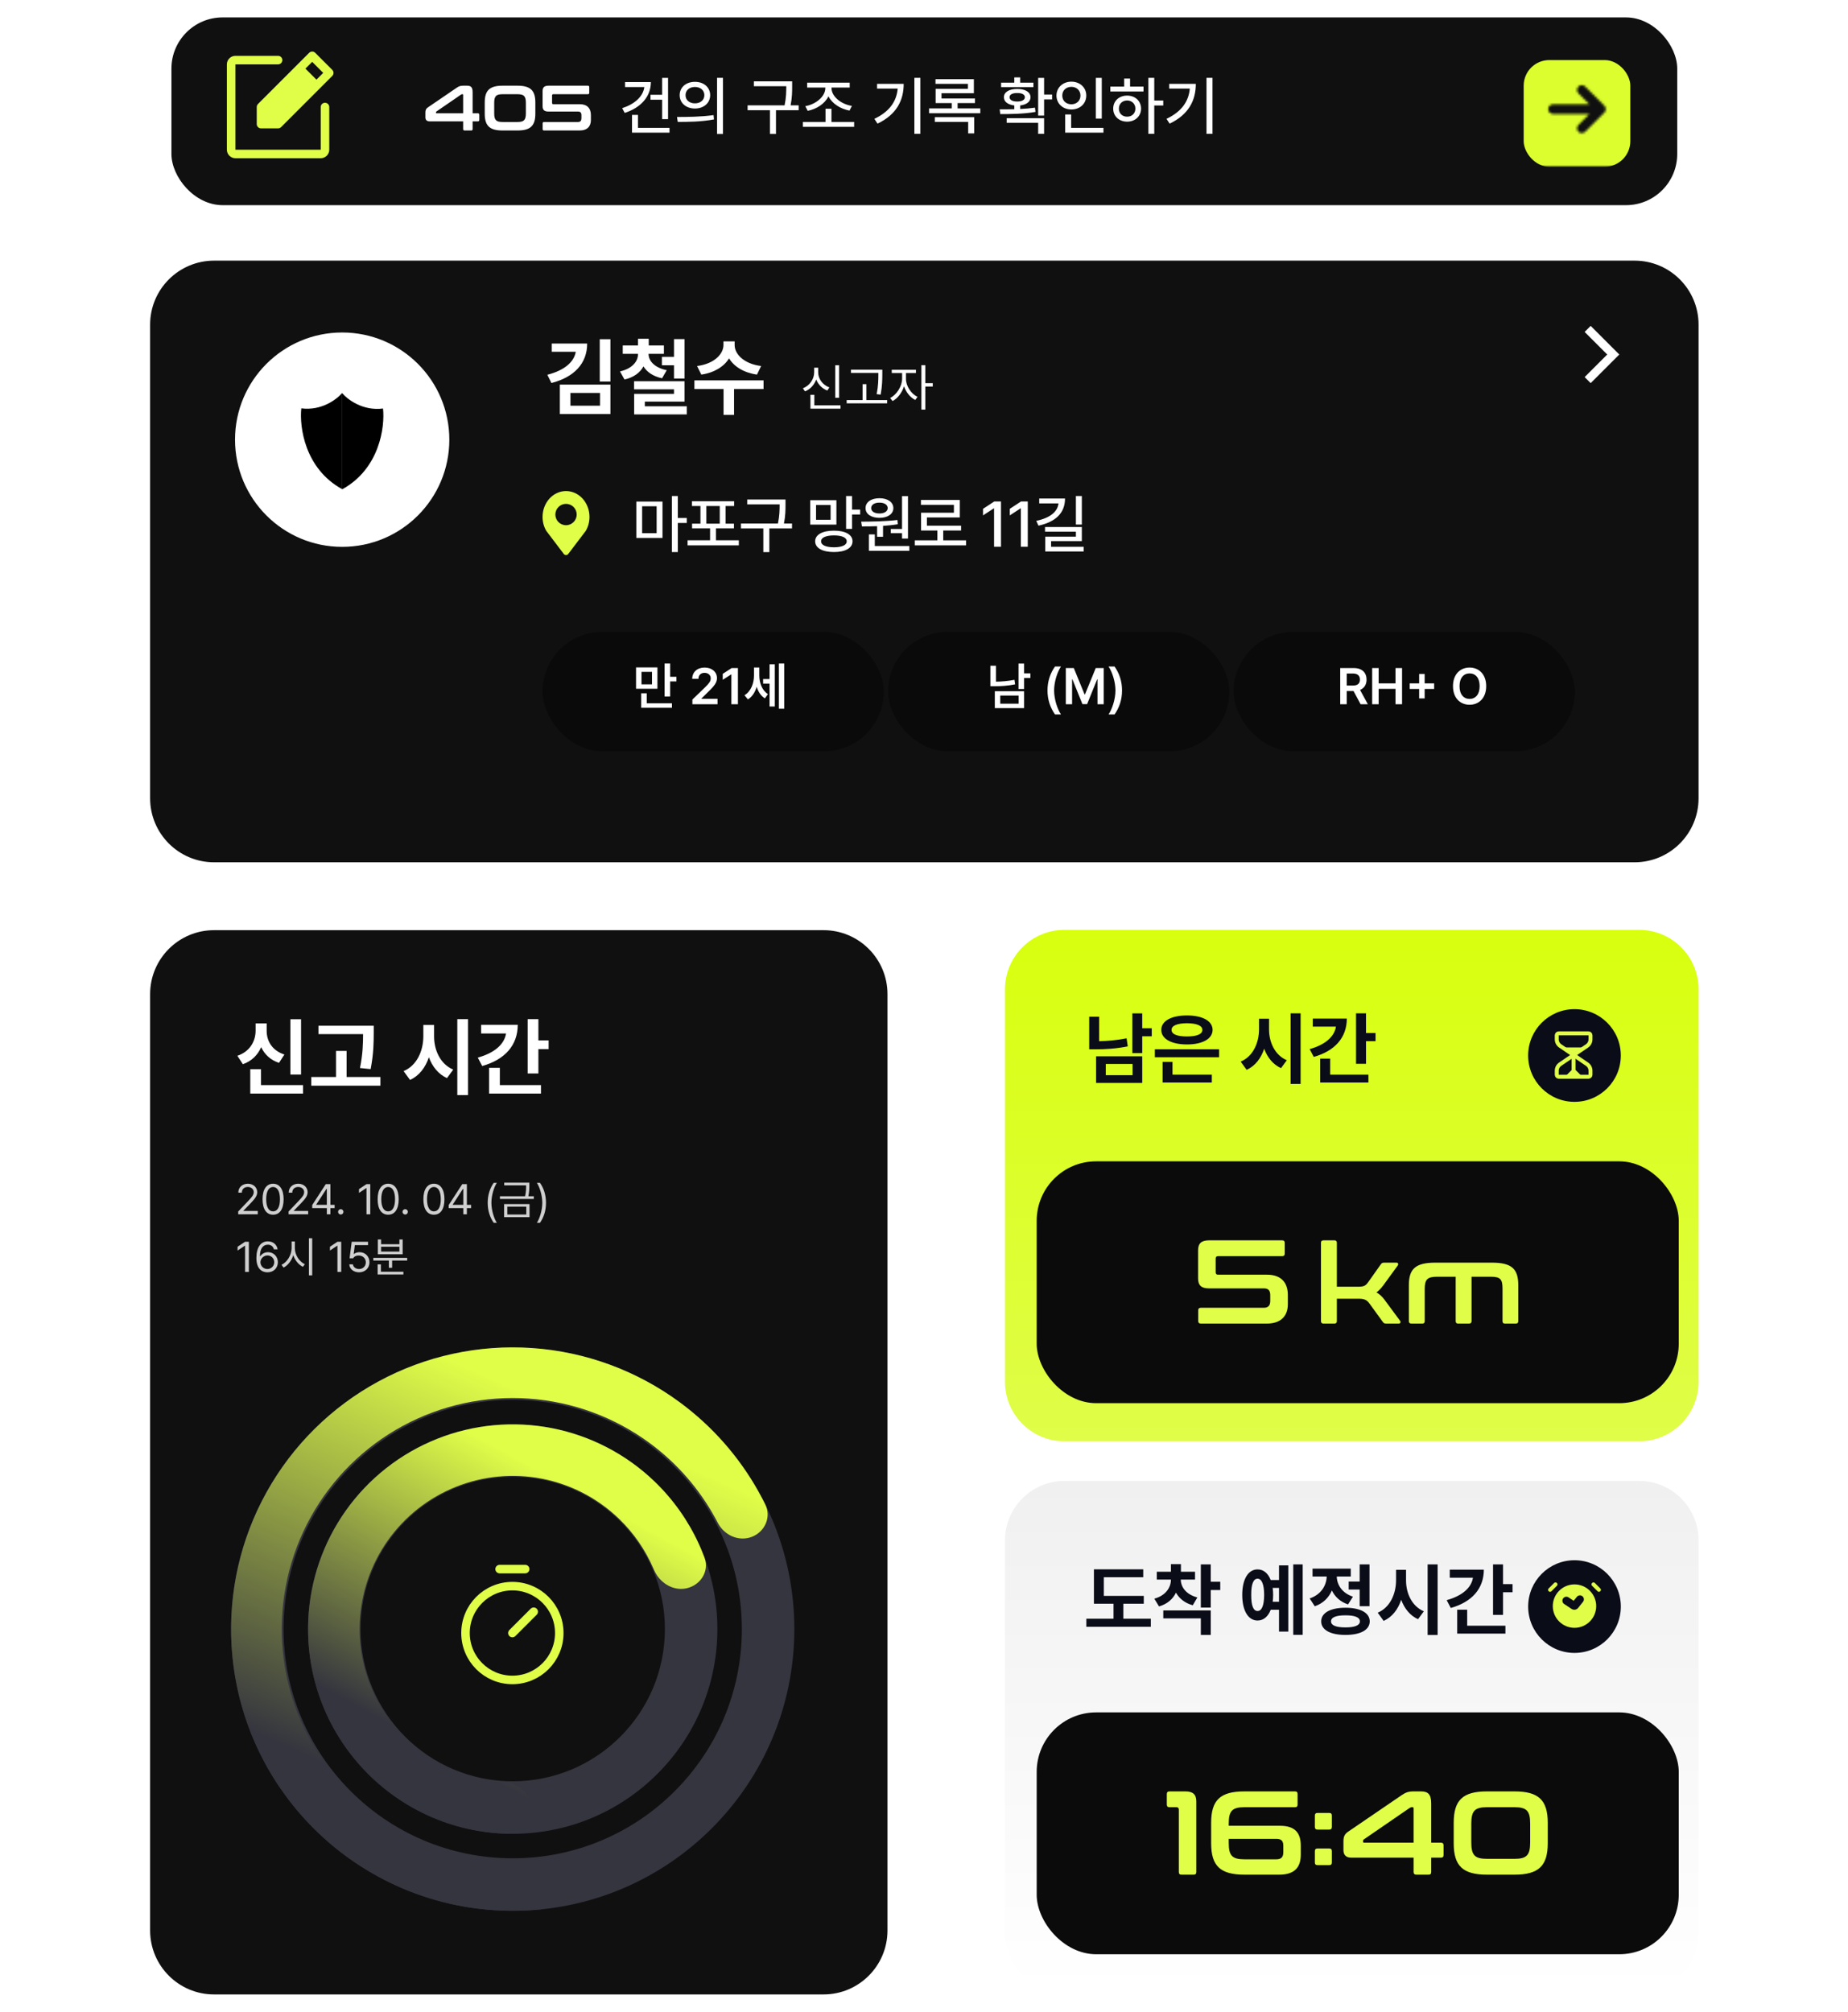 <svg width="802" height="873" viewBox="0 0 802 873" fill="none" xmlns="http://www.w3.org/2000/svg">
<g filter="url(#filter0_d_5725_13)">
<path d="M65.148 133.44C65.148 118.104 77.581 105.672 92.917 105.672H709.38C724.716 105.672 737.148 118.104 737.148 133.44V338.928C737.148 354.264 724.716 366.697 709.38 366.697H92.917C77.581 366.697 65.148 354.264 65.148 338.928V133.44Z" fill="#101010"/>
</g>
<path d="M254.823 149.035C254.823 157.713 249.146 163.643 239.312 166.174L237.54 162.594C244.952 160.696 249.146 157.044 249.869 152.615H239.456V149.035H254.823ZM242.963 179.624V166.861H264.911V179.624H242.963ZM247.555 176.008H260.391V170.476H247.555V176.008ZM260.283 165.523V147.155H264.911V165.523H260.283ZM281.471 153.627C281.489 156.556 284.038 159.539 289.353 160.605L287.328 164.113C283.459 163.299 280.766 161.419 279.247 158.96C277.783 161.672 275.035 163.751 271.021 164.655L269.069 161.148C274.384 159.918 276.879 156.809 276.879 153.627V153.519H270.262V149.867H276.879V146.974H281.543V149.867H288.124V153.519H281.471V153.627ZM275.179 168.922V165.414H297.09V174.237H279.844V176.261H298.067V179.805H275.215V170.874H292.499V168.922H275.179ZM287.256 158.472V154.82H292.499V147.119H297.09V164.221H292.499V158.472H287.256ZM318.821 149.686C318.803 153.573 322.78 157.858 330.319 158.798L328.511 162.522C322.762 161.69 318.55 159.033 316.398 155.471C314.229 159.015 310.035 161.69 304.358 162.522L302.514 158.798C309.999 157.858 313.958 153.573 313.976 149.686V148.095H318.821V149.686ZM301.357 168.777V165.017H331.367V168.777H318.568V180.022H314.012V168.777H301.357Z" fill="white"/>
<path d="M364.165 158.446V172.591H362.473V158.446H364.165ZM348.437 168.469C351.355 167.33 353.34 164.509 353.34 161.461V159.531H355.076V161.461C355.054 164.401 357.061 167.037 359.935 168.078L359.046 169.445C356.811 168.588 355.076 166.852 354.219 164.629C353.383 166.993 351.626 168.892 349.37 169.792L348.437 168.469ZM351.713 177.298V171.289H353.405V175.866H364.773V177.298H351.713ZM382.909 160.377V162.307C382.888 164.672 382.888 167.319 382.193 171.202L380.458 171.007C381.185 167.319 381.185 164.618 381.195 162.307V161.787H369.307V160.377H382.909ZM367.441 174.977V173.567H374.34V166.668H376.011V173.567H385.014V174.977H367.441ZM393.171 164.347C393.149 167.438 395.383 170.844 398.182 172.178L397.206 173.523C395.036 172.46 393.203 170.182 392.335 167.568C391.446 170.399 389.515 172.894 387.357 174.001L386.315 172.656C389.092 171.3 391.479 167.633 391.5 164.347V161.83H387.009V160.42H397.509V161.83H393.171V164.347ZM399.874 177.71V158.424H401.566V166.234H404.799V167.688H401.566V177.71H399.874Z" fill="white"/>
<g filter="url(#filter1_d_5725_13)">
<rect x="235.461" y="272.281" width="148.099" height="51.835" rx="25.917" fill="#0A0A0A"/>
</g>
<path d="M285.318 289.55V298.814H276.033V289.55H285.318ZM278.268 307.079V300.788H280.676V305.127H291.61V307.079H278.268ZM278.398 296.905H282.954V291.481H278.398V296.905ZM288.421 302.176V287.858H290.829V293.607H293.562V295.625H290.829V302.176H288.421ZM300.483 305.539V303.5L306.036 298.141C307.62 296.558 308.444 295.625 308.444 294.301C308.444 292.837 307.284 291.915 305.754 291.915C304.138 291.915 303.097 292.924 303.108 294.518H300.418C300.407 291.546 302.641 289.616 305.776 289.616C308.987 289.616 311.145 291.535 311.156 294.171C311.145 295.939 310.299 297.371 307.208 300.289L304.409 303.066V303.174H311.395V305.539H300.483ZM320.246 289.832V305.539H317.404V292.588H317.317L313.651 294.931V292.349L317.534 289.832H320.246ZM329.531 293C329.542 296.167 330.627 299.465 333.284 301.135L331.961 302.979C330.193 301.916 329.043 300.094 328.392 297.957C327.687 300.311 326.429 302.307 324.585 303.435L323.088 301.634C325.941 299.909 327.199 296.449 327.21 293.108V289.594H329.531V293ZM331.18 296.601V294.605H333.979V288.205H336.256V306.515H333.979V296.601H331.18ZM338.014 307.47V287.858H340.335V307.47H338.014Z" fill="white"/>
<g filter="url(#filter2_d_5725_13)">
<rect x="385.414" y="272.281" width="148.099" height="51.835" rx="25.917" fill="#0A0A0A"/>
</g>
<path d="M444.425 287.88V292.132H447.18V294.128H444.425V298.922H442.017V287.88H444.425ZM429.803 297.729V288.835H432.233V295.744C434.738 295.712 437.396 295.484 440.26 294.931L440.542 296.905C437.288 297.556 434.272 297.729 431.43 297.729H429.803ZM431.734 307.21V299.877H444.425V307.21H431.734ZM434.098 305.3H442.06V301.764H434.098V305.3ZM454.599 299.551C454.599 295.473 455.814 292.067 457.854 289.16H460.457C458.96 291.319 457.463 295.668 457.463 299.551C457.463 303.435 458.96 307.795 460.457 309.965H457.854C455.814 307.036 454.599 303.641 454.599 299.551ZM462.54 289.832H466.011L470.675 301.244H470.87L475.534 289.832H479.005V305.539H476.294V294.735H476.142L471.781 305.496H469.764L465.403 294.692H465.273V305.539H462.54V289.832ZM486.946 299.551C486.946 303.641 485.731 307.036 483.691 309.965H481.088C482.585 307.795 484.082 303.435 484.082 299.551C484.082 295.668 482.585 291.319 481.088 289.16H483.691C485.731 292.067 486.946 295.473 486.946 299.551Z" fill="white"/>
<g filter="url(#filter3_d_5725_13)">
<rect x="535.359" y="272.281" width="148.099" height="51.835" rx="25.917" fill="#0A0A0A"/>
</g>
<path d="M581.633 305.539V289.832H587.534C591.135 289.832 593.055 291.85 593.066 294.844C593.055 296.981 592.079 298.564 590.235 299.313L593.63 305.539H590.484L587.404 299.79H584.453V305.539H581.633ZM584.453 297.425H587.1C589.226 297.436 590.181 296.525 590.181 294.844C590.181 293.173 589.226 292.197 587.1 292.197H584.453V297.425ZM595.496 305.539V289.832H598.316V296.493H605.627V289.832H608.469V305.539H605.627V298.857H598.316V305.539H595.496ZM615.888 303.001V298.901H611.788V296.493H615.888V292.392H618.275V296.493H622.396V298.901H618.275V303.001H615.888ZM644.98 297.686C644.991 302.762 641.889 305.756 637.778 305.756C633.645 305.756 630.564 302.751 630.575 297.686C630.564 292.609 633.645 289.616 637.778 289.616C641.889 289.616 644.991 292.609 644.98 297.686ZM633.417 297.686C633.406 301.276 635.218 303.218 637.778 303.218C640.348 303.218 642.149 301.276 642.138 297.686C642.149 294.095 640.348 292.154 637.778 292.154C635.218 292.154 633.406 294.095 633.417 297.686Z" fill="white"/>
<path d="M287.515 217.616V233.399H276.153V217.616H287.515ZM278.675 231.311H284.966V219.65H278.675V231.311ZM291.583 239.5V215.203H294.159V224.721H298.064V226.891H294.159V239.5H291.583ZM320.634 234.402V236.599H298.397V234.402H308.159V229.223H300.349V227.189H303.983V219.542H300.295V217.454H318.6V219.542H314.885V227.189H318.518V229.223H310.708V234.402H320.634ZM306.532 227.189H312.363V219.542H306.532V227.189ZM340.898 216.721V218.864C340.898 221.169 340.898 223.677 340.22 227.135H343.718V229.25H333.875V239.527H331.271V229.25H321.563V227.135H337.617C338.335 223.664 338.335 221.128 338.349 218.864V218.837H324.275V216.721H340.898ZM362.987 217.02V227.596H351.625V217.02H362.987ZM353.767 234.836C353.767 231.962 356.913 230.226 361.93 230.226C366.892 230.226 369.984 231.962 369.984 234.836C369.984 237.778 366.892 239.487 361.93 239.5C356.913 239.487 353.767 237.778 353.767 234.836ZM354.147 225.508H360.465V219.081H354.147V225.508ZM356.343 234.836C356.33 236.517 358.418 237.412 361.93 237.439C365.414 237.412 367.475 236.517 367.462 234.836C367.475 233.223 365.414 232.301 361.93 232.287C358.418 232.301 356.33 233.223 356.343 234.836ZM367.19 229.467V215.203H369.767V221.087H373.292V223.203H369.767V229.467H367.19ZM394.045 215.23V233.643H391.468V231.311H386.587V229.494H391.468V215.23H394.045ZM373.733 226.321C378.221 226.28 384.282 226.24 389.462 225.589L389.624 227.433C387.55 227.785 385.367 228.002 383.225 228.152V232.884H380.648V228.287C378.289 228.382 376.025 228.382 374.059 228.382L373.733 226.321ZM375.632 220.437C375.618 217.86 378.072 216.152 381.679 216.152C385.231 216.152 387.699 217.86 387.699 220.437C387.699 223.026 385.231 224.667 381.679 224.667C378.086 224.667 375.618 223.026 375.632 220.437ZM377.096 238.985V231.853H379.645V236.897H394.641V238.985H377.096ZM378.072 220.437C378.059 221.874 379.523 222.769 381.679 222.769C383.753 222.769 385.245 221.874 385.258 220.437C385.245 218.986 383.753 218.05 381.679 218.077C379.523 218.05 378.059 218.986 378.072 220.437ZM419.245 234.429V236.599H397.008V234.429H406.798V230.172H399.72V222.443H413.984V219.026H399.666V216.911H416.533V224.504H402.269V228.057H417.102V230.172H409.347V234.429H419.245ZM434.419 217.562V237.195H431.409V220.545H431.3L426.609 223.609V220.762L431.49 217.562H434.419ZM446.033 217.562V237.195H443.023V220.545H442.914L438.223 223.609V220.762L443.104 217.562H446.033ZM469.497 215.203V227.569H466.921V215.203H469.497ZM449.728 225.969C455.803 224.694 458.975 221.969 459.369 218.403H451.003V216.288H462.202C462.189 222.66 458.026 226.443 450.677 228.057L449.728 225.969ZM453.525 230.687V228.653H469.497V234.755H456.155V237.222H470.311V239.256H453.606V232.829H466.921V230.687H453.525Z" fill="white"/>
<path fill-rule="evenodd" clip-rule="evenodd" d="M255.825 224.262C255.825 226.477 255.242 228.542 254.236 230.281L246.791 240.095C246.274 241.056 245.012 241.056 244.494 240.095L237.049 230.28C236.044 228.541 235.461 226.477 235.461 224.262C235.461 218.068 240.019 213.047 245.643 213.047C251.266 213.047 255.825 218.068 255.825 224.262ZM245.644 227.858C248.2 227.858 250.272 225.786 250.272 223.23C250.272 220.674 248.2 218.602 245.644 218.602C243.088 218.602 241.016 220.674 241.016 223.23C241.016 225.786 243.088 227.858 245.644 227.858Z" fill="#E0FD48"/>
<path d="M689.018 142.695L700.125 153.803L689.018 164.91" stroke="white" stroke-width="3.702"/>
<g filter="url(#filter4_d_5725_13)">
<path d="M436.148 666.581C436.148 652.332 447.699 640.781 461.948 640.781H711.348C725.597 640.781 737.148 652.332 737.148 666.581V836.861C737.148 851.11 725.597 862.661 711.348 862.661H461.948C447.699 862.661 436.148 851.11 436.148 836.861V666.581Z" fill="url(#paint0_linear_5725_13)"/>
</g>
<path d="M496.38 692.373V695.766H487.512V702.283H499.438V705.777H471.454V702.283H483.245V695.766H474.746V680.85H496.145V684.277H479.046V692.373H496.38ZM512.438 685.284C512.455 688.442 514.639 691.734 519.627 693.045L517.645 696.437C514.168 695.497 511.75 693.481 510.355 690.962C509.012 693.733 506.576 695.917 502.998 696.941L500.949 693.582C505.904 692.238 508.172 688.711 508.172 685.284H502.024V681.891H508.172V678.599H512.505V681.891H518.62V685.284H512.438ZM504.846 702.115V698.688H525.439V709.304H521.139V702.115H504.846ZM521.139 697.445V678.7H525.439V686.225H529.571V689.82H525.439V697.445H521.139ZM565.348 678.7V709.27H561.25V678.7H565.348ZM539.112 691.936C539.112 685.1 541.715 680.867 545.763 680.884C548.316 680.867 550.332 682.546 551.457 685.486H555.069V679.137H559.1V707.859H555.069V698.386H551.474C550.332 701.359 548.333 703.055 545.763 703.055C541.715 703.055 539.112 698.806 539.112 691.936ZM543.009 691.936C542.975 696.639 543.966 698.957 545.763 698.923C547.527 698.957 548.602 696.639 548.619 691.936C548.602 687.25 547.527 684.915 545.763 684.915C543.966 684.915 542.975 687.25 543.009 691.936ZM552.314 688.912C552.448 689.853 552.516 690.861 552.516 691.936C552.516 692.994 552.448 694.002 552.331 694.926H555.069V688.912H552.314ZM594.34 678.7V696.841H590.073V689.618H585.303V686.158H590.073V678.7H594.34ZM568.372 693.481C573.377 691.802 575.662 687.804 575.763 683.974H569.615V680.548H586.21V683.974H580.13C580.214 687.535 582.397 691.13 587.151 692.709L585.034 696.068C581.675 694.976 579.34 692.759 578.013 690.021C576.67 693.129 574.217 695.631 570.589 696.874L568.372 693.481ZM573.377 703.425C573.377 699.713 577.375 697.529 583.892 697.512C590.426 697.529 594.424 699.713 594.441 703.425C594.424 707.137 590.426 709.304 583.892 709.304C577.375 709.304 573.377 707.137 573.377 703.425ZM577.644 703.425C577.644 705.172 579.844 706.045 583.892 706.045C587.957 706.045 590.157 705.172 590.174 703.425C590.157 701.661 587.957 700.788 583.892 700.805C579.844 700.788 577.644 701.661 577.644 703.425ZM610.196 685.62C610.179 691.23 612.732 696.857 617.923 699.058L615.403 702.484C611.909 700.905 609.491 697.848 608.096 694.069C606.719 698.201 604.216 701.527 600.488 703.223L597.901 699.662C603.242 697.412 605.846 691.55 605.863 685.62V681.052H610.196V685.62ZM619.569 709.338V678.7H623.902V709.338H619.569ZM652.289 678.7V687.266H656.421V690.794H652.289V700.603H647.955V678.7H652.289ZM627.833 694.22C634.686 692.322 638.566 688.778 639.238 684.478H629.177V680.984H643.958C643.941 689.248 638.784 695.027 629.613 697.613L627.833 694.22ZM632.402 708.733V698.352H636.735V705.306H653.33V708.733H632.402Z" fill="#0A0C18"/>
<g filter="url(#filter5_d_5725_13)">
<circle cx="683.302" cy="695.287" r="20.107" fill="#0A0C18"/>
<path d="M675.059 685.664L672.703 688.02" stroke="#E0FD48" stroke-width="1.72" stroke-linecap="round"/>
<path d="M691.543 685.664L693.898 688.02" stroke="#E0FD48" stroke-width="1.72" stroke-linecap="round"/>
<path fill-rule="evenodd" clip-rule="evenodd" d="M683.305 704.508C688.509 704.508 692.727 700.29 692.727 695.086C692.727 689.882 688.509 685.664 683.305 685.664C678.101 685.664 673.883 689.882 673.883 695.086C673.883 700.29 678.101 704.508 683.305 704.508ZM687.005 693.215C687.599 692.473 687.478 691.391 686.737 690.798C685.995 690.204 684.913 690.324 684.319 691.066L682.949 692.779L680.728 691.298C679.937 690.771 678.869 690.985 678.342 691.775C677.815 692.566 678.029 693.634 678.819 694.161L682.025 696.297C682.953 696.916 684.199 696.723 684.896 695.852L687.005 693.215Z" fill="#E0FD48"/>
</g>
<g filter="url(#filter6_d_5725_13)">
<rect x="449.906" y="741.195" width="278.64" height="104.92" rx="25.8" fill="#0B0B0B"/>
</g>
<path d="M507.562 777.192H514.425C517.83 777.192 519.172 778.586 519.172 781.578V812.177C519.172 812.951 518.811 813.312 518.037 813.312H512.722C511.948 813.312 511.587 812.951 511.587 812.177V785.139C511.587 784.416 511.277 784.055 510.503 784.055H507.562C506.788 784.055 506.375 783.694 506.375 782.92V778.328C506.375 777.554 506.788 777.192 507.562 777.192ZM540.064 777.192H561.994C562.768 777.192 563.129 777.554 563.129 778.328V782.92C563.129 783.694 562.768 784.055 561.994 784.055H540.064C534.749 784.055 533.253 785.655 533.253 791.124V792.105H555.493C562.149 792.105 564.523 795.304 564.523 800.825V804.592C564.523 810.062 561.943 813.312 555.131 813.312H540.064C529.641 813.312 525.616 809.597 525.616 799.69V790.815C525.616 780.908 529.641 777.192 540.064 777.192ZM553.945 797.781H533.253V799.638C533.253 805.056 534.749 806.656 540.064 806.656H553.893C556.06 806.656 556.937 805.676 556.937 803.56V800.825C556.937 798.71 556.112 797.781 553.945 797.781ZM571.807 801.96H576.864C577.638 801.96 577.999 802.322 577.999 803.096V808.049C577.999 808.823 577.638 809.184 576.864 809.184H571.807C571.033 809.184 570.62 808.823 570.62 808.049V803.096C570.62 802.322 571.033 801.96 571.807 801.96ZM571.807 786.532H576.864C577.638 786.532 577.999 786.893 577.999 787.667V792.621C577.999 793.395 577.638 793.756 576.864 793.756H571.807C571.033 793.756 570.62 793.395 570.62 792.621V787.667C570.62 786.893 571.033 786.532 571.807 786.532ZM585.047 794.685L608.422 778.74C610.125 777.605 611.26 777.192 613.582 777.192H616.627C619.619 777.192 621.116 778.276 621.116 782.456V799.432H625.347C626.121 799.432 626.482 799.845 626.482 800.619V804.798C626.482 805.572 626.121 805.934 625.347 805.934H621.116V812.177C621.116 812.951 620.755 813.312 619.981 813.312H614.666C613.892 813.312 613.479 812.951 613.479 812.177V805.934H586.337C584.119 805.934 583.035 804.644 583.035 802.786V798.864C583.035 796.955 583.448 795.768 585.047 794.685ZM591.549 799.071C591.549 799.277 591.704 799.432 591.962 799.432H613.479V784.623C613.479 784.21 613.324 784.055 613.066 784.055H612.757C612.344 784.055 612.086 784.158 611.621 784.468L591.859 798.039C591.652 798.194 591.549 798.4 591.549 798.761V799.071ZM645.33 777.192H657.25C667.673 777.192 671.698 780.908 671.698 790.815V799.69C671.698 809.597 667.673 813.312 657.25 813.312H645.33C634.907 813.312 630.882 809.597 630.882 799.69V790.815C630.882 780.908 634.907 777.192 645.33 777.192ZM638.519 791.124V799.38C638.519 804.85 640.015 806.45 645.33 806.45H657.25C662.565 806.45 664.061 804.85 664.061 799.38V791.124C664.061 785.655 662.565 784.055 657.25 784.055H645.33C640.015 784.055 638.519 785.655 638.519 791.124Z" fill="#E0FD48"/>
<g filter="url(#filter7_d_5725_13)">
<path d="M436.148 427.503C436.148 413.254 447.699 401.703 461.948 401.703H711.348C725.597 401.703 737.148 413.254 737.148 427.503V597.783C737.148 612.032 725.597 623.583 711.348 623.583H461.948C447.699 623.583 436.148 612.032 436.148 597.783V427.503Z" fill="url(#paint1_linear_5725_13)"/>
</g>
<path d="M495.709 439.655V446.105H499.841V449.599H495.709V456.889H491.409V439.655H495.709ZM472.697 455.243V441.1H476.997V451.732C480.709 451.648 484.69 451.296 488.923 450.473L489.427 453.966C484.388 454.974 479.634 455.243 475.317 455.243H472.697ZM475.687 469.823V458.266H495.709V469.823H475.687ZM479.886 466.463H491.509V461.592H479.886V466.463ZM529.067 455.243V458.67H501.184V455.243H529.067ZM503.973 446.811C503.973 442.914 508.39 440.529 515.126 440.562C521.811 440.529 526.229 442.914 526.245 446.811C526.229 450.725 521.811 453.127 515.126 453.127C508.39 453.127 503.973 450.725 503.973 446.811ZM504.544 469.655V460.719H508.844V466.228H525.909V469.655H504.544ZM508.441 446.811C508.407 448.709 510.876 449.666 515.126 449.666C519.342 449.666 521.811 448.709 521.811 446.811C521.811 444.963 519.342 443.955 515.126 443.922C510.876 443.955 508.407 444.963 508.441 446.811ZM550.735 446.542C550.718 452.152 553.271 457.779 558.462 459.98L555.942 463.406C552.448 461.827 550.03 458.77 548.636 454.991C547.258 459.123 544.755 462.449 541.027 464.145L538.44 460.584C543.781 458.334 546.385 452.471 546.402 446.542V441.973H550.735V446.542ZM560.108 470.259V439.622H564.441V470.259H560.108ZM592.828 439.622V448.188H596.96V451.716H592.828V461.525H588.495V439.622H592.828ZM568.372 455.142C575.225 453.244 579.105 449.7 579.777 445.4H569.716V441.906H584.497C584.48 450.17 579.323 455.948 570.152 458.535L568.372 455.142ZM572.941 469.655V459.274H577.274V466.228H593.87V469.655H572.941Z" fill="#0A0C18"/>
<g filter="url(#filter8_d_5725_13)">
<circle cx="683.294" cy="456.208" r="20.107" fill="#0A0C18"/>
<path d="M682.862 455.836L688.091 452.698H677.633L682.862 455.836Z" fill="#E0FD48"/>
<path d="M682.923 456.007L688.739 459.966C689.68 460.606 690.244 461.671 690.244 462.81V464.559C690.244 465.034 689.859 465.419 689.384 465.419H676.462C675.987 465.419 675.602 465.034 675.602 464.559V462.81C675.602 461.671 676.165 460.606 677.106 459.966L682.923 456.007ZM682.923 456.007L688.739 452.047C689.68 451.407 690.244 450.342 690.244 449.204V447.454C690.244 446.979 689.859 446.594 689.384 446.594H676.462C675.987 446.594 675.602 446.979 675.602 447.454V449.204C675.602 450.342 676.165 451.407 677.106 452.047L682.923 456.007Z" stroke="#E0FD48" stroke-width="1.72" stroke-linecap="round" stroke-linejoin="round"/>
<path d="M686.064 465.134V465.566C686.064 465.709 685.949 465.824 685.806 465.824H680.047C679.905 465.824 679.789 465.709 679.789 465.566V465.134C679.789 464.906 679.88 464.688 680.041 464.526L681.954 462.614C682.491 462.076 683.362 462.076 683.9 462.614L685.812 464.526C685.974 464.688 686.064 464.906 686.064 465.134Z" fill="#E0FD48"/>
<path d="M682.914 462.275V456" stroke="#E0FD48" stroke-width="1.72" stroke-linecap="round" stroke-linejoin="round"/>
</g>
<g filter="url(#filter9_d_5725_13)">
<rect x="449.906" y="502.117" width="278.64" height="104.92" rx="25.8" fill="#0B0B0B"/>
</g>
<path d="M524.743 538.114H556.425C557.199 538.114 557.56 538.476 557.56 539.25V543.842C557.56 544.616 557.199 544.977 556.425 544.977H528.613C527.89 544.977 527.581 545.338 527.581 546.061V551.943C527.581 552.666 527.89 553.027 528.613 553.027H549.872C555.806 553.027 558.902 556.226 558.902 561.85V565.824C558.902 570.829 556.012 574.234 549.769 574.234H521.182C520.408 574.234 519.995 573.873 519.995 573.099V568.507C519.995 567.733 520.408 567.372 521.182 567.372H548.53C550.491 567.372 551.265 566.236 551.265 564.43V561.85C551.265 559.941 550.439 558.961 548.582 558.961H524.743C521.285 558.961 519.944 557.619 519.944 554.575V542.5C519.944 539.508 521.285 538.114 524.743 538.114ZM574.387 538.114H579.106C579.829 538.114 580.166 538.451 580.166 539.174V558.245H589.027C591.772 558.245 592.543 558.004 593.795 556.223L599.189 548.613C599.574 548.035 599.912 547.795 600.634 547.795H606.076C606.798 547.795 606.991 548.469 606.558 549.095L600.345 557.619C599.382 558.919 598.419 559.931 597.359 560.701C598.708 561.472 599.815 562.483 600.778 563.784L607.617 573.03C608.002 573.56 607.762 574.234 607.039 574.234H601.645C600.827 574.234 600.538 574.09 600.152 573.56L594.277 565.469C593.121 563.928 592.11 563.447 589.461 563.447H580.166V573.175C580.166 573.897 579.829 574.234 579.106 574.234H574.387C573.664 574.234 573.279 573.897 573.279 573.175V539.174C573.279 538.451 573.664 538.114 574.387 538.114ZM622.881 547.795H647.491C656.16 547.795 658.905 550.588 658.905 557.571V573.175C658.905 573.897 658.568 574.234 657.845 574.234H653.126C652.403 574.234 652.066 573.897 652.066 573.175V559.208C652.066 555.163 651.296 553.911 647.106 553.911H638.63V573.175C638.63 573.897 638.244 574.234 637.522 574.234H632.802C632.08 574.234 631.743 573.897 631.743 573.175V553.911H623.555C619.414 553.911 618.306 555.163 618.306 559.208V573.175C618.306 573.897 617.969 574.234 617.246 574.234H612.527C611.804 574.234 611.419 573.897 611.419 573.175V557.571C611.419 550.588 614.212 547.795 622.881 547.795Z" fill="#E0FD48"/>
<g filter="url(#filter10_d_5725_13)">
<rect x="74.398" y="5.703" width="653.488" height="81.454" rx="22.215" fill="#101010"/>
</g>
<path d="M142.891 46.435V64.947C142.891 65.929 142.501 66.871 141.806 67.565C141.112 68.26 140.17 68.65 139.188 68.65H102.163C101.181 68.65 100.24 68.26 99.545 67.565C98.851 66.871 98.461 65.929 98.461 64.947V27.922C98.461 26.94 98.851 25.999 99.545 25.304C100.24 24.61 101.181 24.22 102.163 24.22H120.676C121.167 24.22 121.638 24.415 121.985 24.762C122.332 25.109 122.527 25.58 122.527 26.071C122.527 26.562 122.332 27.033 121.985 27.38C121.638 27.727 121.167 27.922 120.676 27.922H102.163V64.947H139.188V46.435C139.188 45.944 139.383 45.473 139.73 45.126C140.078 44.779 140.548 44.584 141.039 44.584C141.53 44.584 142.001 44.779 142.348 45.126C142.696 45.473 142.891 45.944 142.891 46.435ZM144.2 32.935L121.986 55.15C121.814 55.321 121.609 55.458 121.385 55.55C121.16 55.643 120.919 55.691 120.676 55.691H113.271C112.78 55.691 112.309 55.496 111.962 55.149C111.615 54.802 111.42 54.331 111.42 53.84V46.435C111.419 46.192 111.467 45.951 111.56 45.726C111.653 45.501 111.789 45.297 111.961 45.125L134.176 22.91C134.348 22.738 134.552 22.602 134.777 22.508C135.002 22.415 135.242 22.367 135.486 22.367C135.729 22.367 135.97 22.415 136.195 22.508C136.419 22.602 136.624 22.738 136.795 22.91L144.2 30.315C144.373 30.487 144.509 30.691 144.602 30.916C144.695 31.141 144.743 31.382 144.743 31.625C144.743 31.868 144.695 32.109 144.602 32.334C144.509 32.559 144.373 32.763 144.2 32.935ZM140.267 31.625L135.486 26.837L132.549 29.774L137.337 34.561L140.267 31.625Z" fill="#E0FD48"/>
<path d="M185.7 46.593L198.279 38.012C199.195 37.401 199.806 37.179 201.056 37.179H202.694C204.305 37.179 205.11 37.762 205.11 40.012V49.147H207.387C207.804 49.147 207.998 49.37 207.998 49.786V52.035C207.998 52.452 207.804 52.646 207.387 52.646H205.11V56.006C205.11 56.423 204.916 56.617 204.499 56.617H201.639C201.222 56.617 201 56.423 201 56.006V52.646H186.394C185.2 52.646 184.617 51.952 184.617 50.952V48.842C184.617 47.815 184.839 47.176 185.7 46.593ZM189.199 48.953C189.199 49.064 189.282 49.147 189.421 49.147H201V41.178C201 40.956 200.917 40.872 200.778 40.872H200.612C200.389 40.872 200.251 40.928 200.001 41.094L189.365 48.398C189.254 48.481 189.199 48.592 189.199 48.786V48.953ZM218.141 37.179H224.556C230.165 37.179 232.331 39.178 232.331 44.51V49.286C232.331 54.618 230.165 56.617 224.556 56.617H218.141C212.532 56.617 210.366 54.618 210.366 49.286V44.51C210.366 39.178 212.532 37.179 218.141 37.179ZM214.476 44.677V49.12C214.476 52.063 215.281 52.924 218.141 52.924H224.556C227.416 52.924 228.221 52.063 228.221 49.12V44.677C228.221 41.733 227.416 40.872 224.556 40.872H218.141C215.281 40.872 214.476 41.733 214.476 44.677ZM238.058 37.179H255.107C255.524 37.179 255.718 37.374 255.718 37.79V40.261C255.718 40.678 255.524 40.872 255.107 40.872H240.14C239.751 40.872 239.585 41.067 239.585 41.456V44.621C239.585 45.01 239.751 45.204 240.14 45.204H251.581C254.774 45.204 256.44 46.926 256.44 49.953V52.091C256.44 54.785 254.885 56.617 251.525 56.617H236.141C235.725 56.617 235.503 56.423 235.503 56.006V53.535C235.503 53.118 235.725 52.924 236.141 52.924H250.859C251.914 52.924 252.331 52.313 252.331 51.341V49.953C252.331 48.925 251.886 48.398 250.887 48.398H238.058C236.197 48.398 235.475 47.676 235.475 46.037V39.539C235.475 37.929 236.197 37.179 238.058 37.179Z" fill="white"/>
<path d="M289.925 33.8V51.698H287.349V43.264H282.305V41.122H287.349V33.8H289.925ZM270.021 46.925C275.431 45.176 279.105 41.881 279.634 37.759H271.268V35.617H282.468C282.441 41.963 278.088 46.735 271.106 48.986L270.021 46.925ZM274.278 57.555V49.854H276.882V55.467H290.549V57.555H274.278ZM301.586 35.509C305.423 35.495 308.189 37.868 308.203 41.285C308.189 44.702 305.423 47.074 301.586 47.088C297.762 47.074 294.956 44.702 294.969 41.285C294.956 37.868 297.762 35.495 301.586 35.509ZM293.803 50.749C298.223 50.749 304.352 50.708 309.667 49.935L309.857 51.806C304.366 52.864 298.467 52.891 294.129 52.891L293.803 50.749ZM297.518 41.285C297.491 43.441 299.227 44.837 301.586 44.837C303.945 44.837 305.681 43.441 305.681 41.285C305.681 39.156 303.945 37.732 301.586 37.732C299.227 37.732 297.491 39.156 297.518 41.285ZM311.186 58.125V33.773H313.762V58.125H311.186ZM343.781 35.292V37.434C343.781 39.739 343.781 42.247 343.103 45.705H346.601V47.82H336.758V58.098H334.154V47.82H324.446V45.705H340.5C341.219 42.234 341.219 39.698 341.232 37.434V37.407H327.158V35.292H343.781ZM370.682 52.918V55.033H348.445V52.918H358.262V47.169H360.838V52.918H370.682ZM349.476 46.057C353.991 45.298 358.181 41.922 358.181 38.193V37.976H350.289V35.861H368.757V37.976H360.865V38.193C360.865 41.922 365.082 45.23 369.706 45.949L368.675 47.983C364.743 47.251 361.123 44.973 359.537 41.773C357.977 45.013 354.384 47.332 350.534 48.091L349.476 46.057ZM399.427 33.773V58.071H396.824V33.773H399.427ZM379.468 51.562C385.922 48.484 389.081 44.105 389.583 38.437H380.634V36.376H392.186C392.186 43.495 389.163 49.651 380.824 53.65L379.468 51.562ZM425.433 47.034V49.122H403.196V47.034H413.04V44.729H406.044V38.546H420.063V36.376H405.989V34.343H422.64V40.444H408.593V42.722H423.128V44.729H415.589V47.034H425.433ZM405.691 52.891V50.83H422.775V57.881H420.172V52.891H405.691ZM453.12 33.8V41.014H456.591V43.129H453.12V50.152H450.544V33.8H453.12ZM433.839 47.441C435.724 47.441 437.907 47.441 440.185 47.386V45.746C437.419 45.434 435.656 44.132 435.683 42.18C435.656 39.956 437.975 38.573 441.459 38.6C444.944 38.573 447.222 39.956 447.235 42.18C447.222 44.118 445.5 45.42 442.761 45.746V47.291C444.93 47.183 447.127 47.007 449.161 46.708L449.378 48.552C444.158 49.461 438.395 49.501 434.11 49.501L433.839 47.441ZM434.463 37.786V35.861H440.185V33.583H442.761V35.861H448.483V37.786H434.463ZM436.876 53.298V51.291H453.12V58.071H450.544V53.298H436.876ZM438.124 42.18C438.124 43.319 439.385 44.064 441.459 44.051C443.507 44.064 444.781 43.319 444.768 42.18C444.781 41.014 443.507 40.336 441.459 40.363C439.385 40.336 438.124 41.014 438.124 42.18ZM478.15 33.8V51.454H475.574V33.8H478.15ZM458.489 41.447C458.503 37.936 461.296 35.441 464.97 35.427C468.631 35.441 471.425 37.936 471.425 41.447C471.425 45.013 468.631 47.495 464.97 47.495C461.296 47.495 458.503 45.013 458.489 41.447ZM461.011 41.447C460.998 43.739 462.706 45.244 464.97 45.244C467.194 45.244 468.903 43.739 468.903 41.447C468.903 39.21 467.194 37.678 464.97 37.678C462.706 37.678 460.998 39.21 461.011 41.447ZM462.259 57.555V49.664H464.862V55.467H478.882V57.555H462.259ZM500.929 33.773V43.617H504.834V45.759H500.929V58.071H498.38V33.773H500.929ZM481.865 39.685V37.57H487.858V34.099H490.434V37.57H496.264V39.685H481.865ZM483.112 47.115C483.112 43.807 485.661 41.475 489.16 41.475C492.644 41.475 495.193 43.807 495.207 47.115C495.193 50.45 492.644 52.769 489.16 52.783C485.661 52.769 483.112 50.45 483.112 47.115ZM485.58 47.115C485.566 49.23 487.085 50.64 489.16 50.613C491.221 50.64 492.726 49.23 492.739 47.115C492.726 45.041 491.221 43.603 489.16 43.59C487.085 43.603 485.566 45.041 485.58 47.115ZM526.202 33.773V58.071H523.599V33.773H526.202ZM506.244 51.562C512.698 48.484 515.857 44.105 516.359 38.437H507.41V36.376H518.962C518.962 43.495 515.938 49.651 507.6 53.65L506.244 51.562Z" fill="white"/>
<mask id="mask0_5725_13" style="mask-type:alpha" maskUnits="userSpaceOnUse" x="659" y="22" width="51" height="51">
<path d="M705.217 22.359H663.564C662.459 22.359 661.4 22.798 660.618 23.579C659.837 24.36 659.398 25.42 659.398 26.525V68.178C659.398 69.282 659.837 70.342 660.618 71.123C661.4 71.904 662.459 72.343 663.564 72.343H705.217C706.321 72.343 707.381 71.904 708.162 71.123C708.943 70.342 709.382 69.282 709.382 68.178V26.525C709.382 25.42 708.943 24.36 708.162 23.579C707.381 22.798 706.321 22.359 705.217 22.359ZM696.277 48.825L687.946 57.155C687.556 57.546 687.025 57.766 686.473 57.766C685.92 57.766 685.39 57.546 684.999 57.155C684.609 56.764 684.389 56.234 684.389 55.682C684.389 55.129 684.609 54.599 684.999 54.208L689.776 49.434H673.977C673.425 49.434 672.895 49.214 672.504 48.824C672.114 48.433 671.894 47.904 671.894 47.351C671.894 46.799 672.114 46.269 672.504 45.879C672.895 45.488 673.425 45.269 673.977 45.269H689.776L684.999 40.494C684.609 40.103 684.389 39.573 684.389 39.02C684.389 38.468 684.609 37.938 684.999 37.547C685.39 37.156 685.92 36.937 686.473 36.937C687.025 36.937 687.556 37.156 687.946 37.547L696.277 45.878C696.471 46.071 696.624 46.301 696.729 46.554C696.834 46.806 696.888 47.077 696.888 47.351C696.888 47.625 696.834 47.896 696.729 48.149C696.624 48.401 696.471 48.631 696.277 48.825Z" fill="url(#paint2_linear_5725_13)"/>
</mask>
<g mask="url(#mask0_5725_13)">
<g filter="url(#filter11_d_5725_13)">
<rect x="661.25" y="24.211" width="46.281" height="46.281" rx="11.107" fill="#DCFE2E"/>
</g>
</g>
<g filter="url(#filter12_d_5725_13)">
<path d="M65.148 429.449C65.148 414.125 77.571 401.703 92.894 401.703H357.403C372.726 401.703 385.148 414.125 385.148 429.449V835.68C385.148 851.004 372.726 863.426 357.403 863.426H92.894C77.571 863.426 65.148 851.004 65.148 835.68V429.449Z" fill="#101010"/>
</g>
<path d="M130.653 442.187V466.176H126.028V442.187H130.653ZM103.015 458.047C108.525 456.205 110.927 451.634 110.927 447.173V443.994H115.732V447.173C115.696 451.526 118.026 455.771 123.427 457.505L121.079 461.118C117.358 459.89 114.811 457.433 113.348 454.308C111.867 457.668 109.247 460.377 105.4 461.696L103.015 458.047ZM108.615 474.449V463.864H113.276V470.764H131.52V474.449H108.615ZM162.192 445.005V448.112C162.174 452.231 162.174 456.855 160.855 463.827L156.231 463.358C157.495 457.144 157.549 452.52 157.568 448.654H138.203V445.005H162.192ZM135.096 471.017V467.259H145.826V455.952H150.414V467.259H165.082V471.017H135.096ZM188.384 449.593C188.366 455.627 191.112 461.678 196.693 464.044L193.984 467.729C190.226 466.031 187.625 462.744 186.126 458.679C184.645 463.123 181.953 466.7 177.943 468.524L175.161 464.694C180.906 462.274 183.706 455.97 183.724 449.593V444.68H188.384V449.593ZM198.463 475.099V442.151H203.124V475.099H198.463ZM233.651 442.151V451.364H238.095V455.157H233.651V465.706H228.991V442.151H233.651ZM207.351 458.842C214.721 456.801 218.893 452.989 219.616 448.365H208.796V444.608H224.692C224.674 453.495 219.128 459.709 209.265 462.491L207.351 458.842ZM212.264 474.449V463.285H216.924V470.764H234.771V474.449H212.264Z" fill="white"/>
<g filter="url(#filter13_d_5725_13)">
<path fill-rule="evenodd" clip-rule="evenodd" d="M222.508 804.366C277.429 804.366 321.952 759.843 321.952 704.922C321.952 650 277.429 605.477 222.508 605.477C167.586 605.477 123.063 650 123.063 704.922C123.063 759.843 167.586 804.366 222.508 804.366ZM222.508 827.14C290.007 827.14 344.726 772.421 344.726 704.922C344.726 637.422 290.007 582.703 222.508 582.703C155.008 582.703 100.289 637.422 100.289 704.922C100.289 772.421 155.008 827.14 222.508 827.14Z" fill="#35353F"/>
<path fill-rule="evenodd" clip-rule="evenodd" d="M228.084 804.999C213.62 805.805 199.098 803.468 185.536 798.086C167.82 791.056 152.476 779.12 141.303 763.678C130.13 748.236 123.591 729.929 122.454 710.903C121.317 691.877 125.627 672.922 134.881 656.259C144.135 639.596 157.947 625.917 174.699 616.826C191.452 607.735 210.448 603.608 229.462 604.931C248.476 606.254 266.719 612.97 282.051 624.293C293.789 632.961 303.448 644.053 310.409 656.757C310.787 657.446 311.156 658.14 311.518 658.838C311.826 659.433 312.177 659.997 312.565 660.527C315.694 664.799 321.244 666.846 326.284 664.903C331.949 662.719 334.815 656.328 332.13 650.882C331.775 650.161 331.412 649.443 331.043 648.73C330.441 647.569 329.822 646.418 329.184 645.278C320.737 630.169 309.142 616.967 295.112 606.606C276.417 592.8 254.173 584.61 230.988 582.998C207.803 581.385 184.639 586.416 164.213 597.502C143.786 608.587 126.943 625.266 115.66 645.584C104.376 665.902 99.12 689.016 100.507 712.215C101.894 735.415 109.867 757.738 123.491 776.567C137.114 795.395 155.824 809.949 177.426 818.522C193.638 824.955 210.973 827.82 228.263 827.005C229.568 826.943 230.873 826.861 232.176 826.757C232.977 826.694 233.778 826.622 234.578 826.543C240.62 825.943 244.53 820.132 243.39 814.169C242.376 808.864 237.704 805.234 232.424 804.836C231.769 804.786 231.105 804.787 230.437 804.84C229.653 804.902 228.868 804.955 228.084 804.999Z" fill="url(#paint3_linear_5725_13)"/>
<path fill-rule="evenodd" clip-rule="evenodd" d="M222.512 770.962C258.987 770.962 288.556 741.394 288.556 704.919C288.556 668.444 258.987 638.875 222.512 638.875C186.038 638.875 156.469 668.444 156.469 704.919C156.469 741.394 186.038 770.962 222.512 770.962ZM222.512 793.736C271.565 793.736 311.33 753.971 311.33 704.919C311.33 655.866 271.565 616.102 222.512 616.102C173.46 616.102 133.695 655.866 133.695 704.919C133.695 753.971 173.46 793.736 222.512 793.736Z" fill="#35353F"/>
<path fill-rule="evenodd" clip-rule="evenodd" d="M217.954 771.228C209.134 770.622 200.483 768.259 192.524 764.235C181.108 758.463 171.6 749.52 165.141 738.478C158.682 727.437 155.547 714.765 156.111 701.986C156.676 689.206 160.916 676.861 168.323 666.432C175.73 656.002 185.99 647.932 197.87 643.189C209.751 638.447 222.747 637.233 235.3 639.694C247.853 642.155 259.43 648.187 268.64 657.064C275.061 663.254 280.142 670.643 283.62 678.772C283.67 678.89 283.721 679.009 283.771 679.128C284.142 680.009 284.598 680.845 285.126 681.623C288.005 685.865 293.026 688.382 298.103 687.191C304.112 685.782 307.907 679.733 305.755 673.948C305.318 672.773 304.856 671.608 304.37 670.455C304.013 669.606 303.643 668.764 303.26 667.928C298.654 657.874 292.188 648.719 284.151 640.972C271.844 629.109 256.375 621.05 239.6 617.761C222.826 614.472 205.459 616.094 189.583 622.431C173.708 628.769 159.998 639.553 150.1 653.489C140.202 667.426 134.536 683.923 133.782 701C133.028 718.077 137.217 735.009 145.848 749.764C154.479 764.518 167.184 776.469 182.439 784.182C192.401 789.218 203.175 792.308 214.185 793.345C215.101 793.431 216.018 793.503 216.937 793.561C218.186 793.639 219.438 793.692 220.691 793.717C226.862 793.844 231.324 788.268 230.675 782.13C230.126 776.944 226.096 773.033 221.143 771.712C220.234 771.469 219.295 771.314 218.34 771.254C218.211 771.246 218.082 771.237 217.954 771.228Z" fill="url(#paint4_linear_5725_13)"/>
</g>
<path d="M222.37 728.834C233.607 728.834 242.717 719.725 242.717 708.487C242.717 697.25 233.607 688.141 222.37 688.141C211.133 688.141 202.023 697.25 202.023 708.487C202.023 719.725 211.133 728.834 222.37 728.834Z" stroke="#E0FD48" stroke-width="3.699" stroke-linecap="round" stroke-linejoin="round"/>
<path d="M222.367 708.491L231.616 699.242" stroke="#E0FD48" stroke-width="3.699" stroke-linecap="round" stroke-linejoin="round"/>
<path d="M216.82 680.742H227.919" stroke="#E0FD48" stroke-width="3.699" stroke-linecap="round" stroke-linejoin="round"/>
<path opacity="0.8" d="M103.377 526.812L103.359 525.62L107.82 520.924C109.365 519.28 110.105 518.395 110.114 517.185C110.105 515.839 108.986 514.972 107.513 514.963C105.951 514.972 104.975 515.956 104.966 517.419H103.431C103.413 515.107 105.201 513.554 107.568 513.554C109.943 513.554 111.623 515.152 111.632 517.185C111.623 518.648 110.945 519.786 108.633 522.17L105.635 525.259V525.367H111.867V526.812H103.377ZM118.514 526.993C115.615 526.993 113.935 524.555 113.944 520.273C113.935 516.029 115.633 513.554 118.514 513.554C121.386 513.554 123.084 516.029 123.084 520.273C123.084 524.555 121.413 526.993 118.514 526.993ZM115.515 520.273C115.525 523.66 116.617 525.548 118.514 525.548C120.402 525.548 121.504 523.66 121.495 520.273C121.504 516.887 120.393 514.972 118.514 514.963C116.635 514.972 115.525 516.887 115.515 520.273ZM125.252 526.812L125.234 525.62L129.695 520.924C131.24 519.28 131.98 518.395 131.989 517.185C131.98 515.839 130.861 514.972 129.388 514.963C127.826 514.972 126.85 515.956 126.841 517.419H125.306C125.288 515.107 127.076 513.554 129.443 513.554C131.818 513.554 133.498 515.152 133.507 517.185C133.498 518.648 132.82 519.786 130.508 522.17L127.51 525.259V525.367H133.742V526.812H125.252ZM135.494 524.139V522.802L141.383 513.734H143.388V522.712H145.212V524.139H143.388V526.812H141.834V524.139H135.494ZM137.246 522.712H141.834V515.794H141.672L137.246 522.604V522.712ZM147.885 526.921C147.253 526.912 146.711 526.388 146.729 525.747C146.711 525.115 147.253 524.591 147.885 524.591C148.527 524.591 149.051 525.115 149.042 525.747C149.051 526.388 148.527 526.912 147.885 526.921ZM160.693 513.734V526.812H159.049V515.432H158.976L155.797 517.546V515.902L159.049 513.734H160.693ZM168.46 526.993C165.561 526.993 163.881 524.555 163.89 520.273C163.881 516.029 165.579 513.554 168.46 513.554C171.332 513.554 173.03 516.029 173.03 520.273C173.03 524.555 171.359 526.993 168.46 526.993ZM165.461 520.273C165.47 523.66 166.563 525.548 168.46 525.548C170.348 525.548 171.449 523.66 171.44 520.273C171.449 516.887 170.338 514.972 168.46 514.963C166.581 514.972 165.47 516.887 165.461 520.273ZM175.848 526.921C175.216 526.912 174.674 526.388 174.692 525.747C174.674 525.115 175.216 524.591 175.848 524.591C176.489 524.591 177.013 525.115 177.004 525.747C177.013 526.388 176.489 526.912 175.848 526.921ZM188.312 526.993C185.413 526.993 183.733 524.555 183.742 520.273C183.733 516.029 185.431 513.554 188.312 513.554C191.184 513.554 192.882 516.029 192.882 520.273C192.882 524.555 191.211 526.993 188.312 526.993ZM185.313 520.273C185.322 523.66 186.415 525.548 188.312 525.548C190.199 525.548 191.301 523.66 191.292 520.273C191.301 516.887 190.19 514.972 188.312 514.963C186.433 514.972 185.322 516.887 185.313 520.273ZM194.724 524.139V522.802L200.613 513.734H202.618V522.712H204.443V524.139H202.618V526.812H201.065V524.139H194.724ZM196.476 522.712H201.065V515.794H200.902L196.476 522.604V522.712ZM211.65 521.827C211.668 518.422 212.589 515.586 214.251 513.174H215.624C214.405 514.954 213.267 518.612 213.258 521.827C213.267 525.051 214.405 528.7 215.624 530.497H214.251C212.589 528.077 211.668 525.241 211.65 521.827ZM229.732 513.084V514.276C229.732 515.523 229.732 516.986 229.307 518.991H231.664V520.165H216.961V518.991H227.88C228.332 516.968 228.332 515.523 228.323 514.276V514.258H218.821V513.084H229.732ZM218.767 528.059V522.387H229.804V528.059H218.767ZM220.176 526.903H228.395V523.507H220.176V526.903ZM236.957 521.827C236.939 525.241 236.018 528.077 234.356 530.497H232.983C234.202 528.7 235.34 525.051 235.349 521.827C235.34 518.612 234.202 514.954 232.983 513.174H234.356C236.018 515.586 236.939 518.422 236.957 521.827ZM108.001 538.734V551.812H106.357V540.432H106.285L103.106 542.546V540.902L106.357 538.734H108.001ZM116.039 551.993C113.772 551.966 111.271 550.62 111.271 545.779C111.271 541.146 113.167 538.554 116.238 538.554C118.541 538.554 120.149 539.972 120.483 542.022H118.875C118.577 540.866 117.692 539.999 116.238 539.999C114.088 539.999 112.797 541.832 112.806 544.984H112.969C113.718 543.892 114.919 543.25 116.328 543.25C118.65 543.25 120.591 545.057 120.591 547.586C120.591 550.051 118.794 552.02 116.039 551.993ZM113.023 547.622C113.032 549.157 114.287 550.557 116.039 550.566C117.728 550.557 119.011 549.229 119.02 547.604C119.011 545.996 117.782 544.686 116.075 544.677C114.359 544.686 113.041 546.077 113.023 547.622ZM127.961 541.534C127.952 544.47 129.948 547.414 132.315 548.489L131.448 549.609C129.614 548.724 128.034 546.818 127.266 544.533C126.525 546.953 124.945 548.986 123.066 549.934L122.163 548.742C124.556 547.649 126.534 544.578 126.552 541.534V538.608H127.961V541.534ZM134.067 553.312V537.217H135.494V553.312H134.067ZM148.084 538.734V551.812H146.44V540.432H146.368L143.189 542.546V540.902L146.44 538.734H148.084ZM155.833 551.993C153.476 551.993 151.688 550.539 151.588 548.525H153.16C153.277 549.69 154.415 550.557 155.833 550.566C157.531 550.557 158.76 549.32 158.76 547.676C158.76 545.978 157.486 544.723 155.725 544.714C154.623 544.695 153.765 545.039 153.286 545.888H151.715L152.636 538.734H159.717V540.18H153.991L153.503 544.009H153.63C154.217 543.557 155.093 543.25 156.014 543.25C158.507 543.25 160.34 545.093 160.349 547.64C160.34 550.169 158.444 551.993 155.833 551.993ZM176.715 545.725V546.881H170.176V550.024H168.767V546.881H162.011V545.725H176.715ZM163.89 552.932V548.543H165.299V551.74H175.071V552.932H163.89ZM163.98 544.154V537.741H165.389V539.8H173.337V537.741H174.746V544.154H163.98ZM165.389 542.997H173.337V540.884H165.389V542.997Z" fill="white"/>
<circle cx="148.5" cy="190.75" r="46.5" fill="white"/>
<path d="M130.764 177.167C139.547 178.313 146.244 173.189 148.494 170.484V212.218C132.237 203.326 129.9 185.146 130.764 177.167Z" fill="black"/>
<path d="M166.224 177.237C157.441 178.383 150.745 173.26 148.494 170.555V212.288C164.751 203.396 167.088 185.216 166.224 177.237Z" fill="black"/>
<defs>
<filter id="filter0_d_5725_13" x="0.54" y="48.469" width="801.217" height="390.24" filterUnits="userSpaceOnUse" color-interpolation-filters="sRGB">
<feFlood flood-opacity="0" result="BackgroundImageFix"/>
<feColorMatrix in="SourceAlpha" type="matrix" values="0 0 0 0 0 0 0 0 0 0 0 0 0 0 0 0 0 0 127 0" result="hardAlpha"/>
<feOffset dy="7.405"/>
<feGaussianBlur stdDeviation="32.304"/>
<feComposite in2="hardAlpha" operator="out"/>
<feColorMatrix type="matrix" values="0 0 0 0 0 0 0 0 0 0 0 0 0 0 0 0 0 0 0.25 0"/>
<feBlend mode="normal" in2="BackgroundImageFix" result="effect1_dropShadow_5725_13"/>
<feBlend mode="normal" in="SourceGraphic" in2="effect1_dropShadow_5725_13" result="shape"/>
</filter>
<filter id="filter1_d_5725_13" x="228.056" y="266.728" width="162.908" height="66.646" filterUnits="userSpaceOnUse" color-interpolation-filters="sRGB">
<feFlood flood-opacity="0" result="BackgroundImageFix"/>
<feColorMatrix in="SourceAlpha" type="matrix" values="0 0 0 0 0 0 0 0 0 0 0 0 0 0 0 0 0 0 127 0" result="hardAlpha"/>
<feOffset dy="1.851"/>
<feGaussianBlur stdDeviation="3.702"/>
<feComposite in2="hardAlpha" operator="out"/>
<feColorMatrix type="matrix" values="0 0 0 0 0 0 0 0 0 0 0 0 0 0 0 0 0 0 0.35 0"/>
<feBlend mode="normal" in2="BackgroundImageFix" result="effect1_dropShadow_5725_13"/>
<feBlend mode="normal" in="SourceGraphic" in2="effect1_dropShadow_5725_13" result="shape"/>
</filter>
<filter id="filter2_d_5725_13" x="378.009" y="266.728" width="162.908" height="66.646" filterUnits="userSpaceOnUse" color-interpolation-filters="sRGB">
<feFlood flood-opacity="0" result="BackgroundImageFix"/>
<feColorMatrix in="SourceAlpha" type="matrix" values="0 0 0 0 0 0 0 0 0 0 0 0 0 0 0 0 0 0 127 0" result="hardAlpha"/>
<feOffset dy="1.851"/>
<feGaussianBlur stdDeviation="3.702"/>
<feComposite in2="hardAlpha" operator="out"/>
<feColorMatrix type="matrix" values="0 0 0 0 0 0 0 0 0 0 0 0 0 0 0 0 0 0 0.35 0"/>
<feBlend mode="normal" in2="BackgroundImageFix" result="effect1_dropShadow_5725_13"/>
<feBlend mode="normal" in="SourceGraphic" in2="effect1_dropShadow_5725_13" result="shape"/>
</filter>
<filter id="filter3_d_5725_13" x="527.954" y="266.728" width="162.908" height="66.646" filterUnits="userSpaceOnUse" color-interpolation-filters="sRGB">
<feFlood flood-opacity="0" result="BackgroundImageFix"/>
<feColorMatrix in="SourceAlpha" type="matrix" values="0 0 0 0 0 0 0 0 0 0 0 0 0 0 0 0 0 0 127 0" result="hardAlpha"/>
<feOffset dy="1.851"/>
<feGaussianBlur stdDeviation="3.702"/>
<feComposite in2="hardAlpha" operator="out"/>
<feColorMatrix type="matrix" values="0 0 0 0 0 0 0 0 0 0 0 0 0 0 0 0 0 0 0.35 0"/>
<feBlend mode="normal" in2="BackgroundImageFix" result="effect1_dropShadow_5725_13"/>
<feBlend mode="normal" in="SourceGraphic" in2="effect1_dropShadow_5725_13" result="shape"/>
</filter>
<filter id="filter4_d_5725_13" x="429.268" y="635.621" width="314.76" height="235.643" filterUnits="userSpaceOnUse" color-interpolation-filters="sRGB">
<feFlood flood-opacity="0" result="BackgroundImageFix"/>
<feColorMatrix in="SourceAlpha" type="matrix" values="0 0 0 0 0 0 0 0 0 0 0 0 0 0 0 0 0 0 127 0" result="hardAlpha"/>
<feOffset dy="1.72"/>
<feGaussianBlur stdDeviation="3.44"/>
<feComposite in2="hardAlpha" operator="out"/>
<feColorMatrix type="matrix" values="0 0 0 0 0 0 0 0 0 0 0 0 0 0 0 0 0 0 0.35 0"/>
<feBlend mode="normal" in2="BackgroundImageFix" result="effect1_dropShadow_5725_13"/>
<feBlend mode="normal" in="SourceGraphic" in2="effect1_dropShadow_5725_13" result="shape"/>
</filter>
<filter id="filter5_d_5725_13" x="656.315" y="670.02" width="53.975" height="53.971" filterUnits="userSpaceOnUse" color-interpolation-filters="sRGB">
<feFlood flood-opacity="0" result="BackgroundImageFix"/>
<feColorMatrix in="SourceAlpha" type="matrix" values="0 0 0 0 0 0 0 0 0 0 0 0 0 0 0 0 0 0 127 0" result="hardAlpha"/>
<feOffset dy="1.72"/>
<feGaussianBlur stdDeviation="3.44"/>
<feComposite in2="hardAlpha" operator="out"/>
<feColorMatrix type="matrix" values="0 0 0 0 0 0 0 0 0 0 0 0 0 0 0 0 0 0 0.25 0"/>
<feBlend mode="normal" in2="BackgroundImageFix" result="effect1_dropShadow_5725_13"/>
<feBlend mode="normal" in="SourceGraphic" in2="effect1_dropShadow_5725_13" result="shape"/>
</filter>
<filter id="filter6_d_5725_13" x="443.026" y="736.035" width="292.401" height="118.682" filterUnits="userSpaceOnUse" color-interpolation-filters="sRGB">
<feFlood flood-opacity="0" result="BackgroundImageFix"/>
<feColorMatrix in="SourceAlpha" type="matrix" values="0 0 0 0 0 0 0 0 0 0 0 0 0 0 0 0 0 0 127 0" result="hardAlpha"/>
<feOffset dy="1.72"/>
<feGaussianBlur stdDeviation="3.44"/>
<feComposite in2="hardAlpha" operator="out"/>
<feColorMatrix type="matrix" values="0 0 0 0 0 0 0 0 0 0 0 0 0 0 0 0 0 0 0.25 0"/>
<feBlend mode="normal" in2="BackgroundImageFix" result="effect1_dropShadow_5725_13"/>
<feBlend mode="normal" in="SourceGraphic" in2="effect1_dropShadow_5725_13" result="shape"/>
</filter>
<filter id="filter7_d_5725_13" x="429.268" y="396.543" width="314.76" height="235.643" filterUnits="userSpaceOnUse" color-interpolation-filters="sRGB">
<feFlood flood-opacity="0" result="BackgroundImageFix"/>
<feColorMatrix in="SourceAlpha" type="matrix" values="0 0 0 0 0 0 0 0 0 0 0 0 0 0 0 0 0 0 127 0" result="hardAlpha"/>
<feOffset dy="1.72"/>
<feGaussianBlur stdDeviation="3.44"/>
<feComposite in2="hardAlpha" operator="out"/>
<feColorMatrix type="matrix" values="0 0 0 0 0 0 0 0 0 0 0 0 0 0 0 0 0 0 0.35 0"/>
<feBlend mode="normal" in2="BackgroundImageFix" result="effect1_dropShadow_5725_13"/>
<feBlend mode="normal" in="SourceGraphic" in2="effect1_dropShadow_5725_13" result="shape"/>
</filter>
<filter id="filter8_d_5725_13" x="656.307" y="430.942" width="53.975" height="53.971" filterUnits="userSpaceOnUse" color-interpolation-filters="sRGB">
<feFlood flood-opacity="0" result="BackgroundImageFix"/>
<feColorMatrix in="SourceAlpha" type="matrix" values="0 0 0 0 0 0 0 0 0 0 0 0 0 0 0 0 0 0 127 0" result="hardAlpha"/>
<feOffset dy="1.72"/>
<feGaussianBlur stdDeviation="3.44"/>
<feComposite in2="hardAlpha" operator="out"/>
<feColorMatrix type="matrix" values="0 0 0 0 0 0 0 0 0 0 0 0 0 0 0 0 0 0 0.25 0"/>
<feBlend mode="normal" in2="BackgroundImageFix" result="effect1_dropShadow_5725_13"/>
<feBlend mode="normal" in="SourceGraphic" in2="effect1_dropShadow_5725_13" result="shape"/>
</filter>
<filter id="filter9_d_5725_13" x="443.026" y="496.957" width="292.401" height="118.682" filterUnits="userSpaceOnUse" color-interpolation-filters="sRGB">
<feFlood flood-opacity="0" result="BackgroundImageFix"/>
<feColorMatrix in="SourceAlpha" type="matrix" values="0 0 0 0 0 0 0 0 0 0 0 0 0 0 0 0 0 0 127 0" result="hardAlpha"/>
<feOffset dy="1.72"/>
<feGaussianBlur stdDeviation="3.44"/>
<feComposite in2="hardAlpha" operator="out"/>
<feColorMatrix type="matrix" values="0 0 0 0 0 0 0 0 0 0 0 0 0 0 0 0 0 0 0.25 0"/>
<feBlend mode="normal" in2="BackgroundImageFix" result="effect1_dropShadow_5725_13"/>
<feBlend mode="normal" in="SourceGraphic" in2="effect1_dropShadow_5725_13" result="shape"/>
</filter>
<filter id="filter10_d_5725_13" x="66.993" y="0.149" width="668.298" height="96.263" filterUnits="userSpaceOnUse" color-interpolation-filters="sRGB">
<feFlood flood-opacity="0" result="BackgroundImageFix"/>
<feColorMatrix in="SourceAlpha" type="matrix" values="0 0 0 0 0 0 0 0 0 0 0 0 0 0 0 0 0 0 127 0" result="hardAlpha"/>
<feOffset dy="1.851"/>
<feGaussianBlur stdDeviation="3.702"/>
<feComposite in2="hardAlpha" operator="out"/>
<feColorMatrix type="matrix" values="0 0 0 0 0 0 0 0 0 0 0 0 0 0 0 0 0 0 0.25 0"/>
<feBlend mode="normal" in2="BackgroundImageFix" result="effect1_dropShadow_5725_13"/>
<feBlend mode="normal" in="SourceGraphic" in2="effect1_dropShadow_5725_13" result="shape"/>
</filter>
<filter id="filter11_d_5725_13" x="653.845" y="18.657" width="61.091" height="61.091" filterUnits="userSpaceOnUse" color-interpolation-filters="sRGB">
<feFlood flood-opacity="0" result="BackgroundImageFix"/>
<feColorMatrix in="SourceAlpha" type="matrix" values="0 0 0 0 0 0 0 0 0 0 0 0 0 0 0 0 0 0 127 0" result="hardAlpha"/>
<feOffset dy="1.851"/>
<feGaussianBlur stdDeviation="3.702"/>
<feComposite in2="hardAlpha" operator="out"/>
<feColorMatrix type="matrix" values="0 0 0 0 0 0 0 0 0 0 0 0 0 0 0 0 0 0 0.35 0"/>
<feBlend mode="normal" in2="BackgroundImageFix" result="effect1_dropShadow_5725_13"/>
<feBlend mode="normal" in="SourceGraphic" in2="effect1_dropShadow_5725_13" result="shape"/>
</filter>
<filter id="filter12_d_5725_13" x="57.75" y="396.154" width="334.798" height="476.516" filterUnits="userSpaceOnUse" color-interpolation-filters="sRGB">
<feFlood flood-opacity="0" result="BackgroundImageFix"/>
<feColorMatrix in="SourceAlpha" type="matrix" values="0 0 0 0 0 0 0 0 0 0 0 0 0 0 0 0 0 0 127 0" result="hardAlpha"/>
<feOffset dy="1.85"/>
<feGaussianBlur stdDeviation="3.699"/>
<feComposite in2="hardAlpha" operator="out"/>
<feColorMatrix type="matrix" values="0 0 0 0 0 0 0 0 0 0 0 0 0 0 0 0 0 0 0.35 0"/>
<feBlend mode="normal" in2="BackgroundImageFix" result="effect1_dropShadow_5725_13"/>
<feBlend mode="normal" in="SourceGraphic" in2="effect1_dropShadow_5725_13" result="shape"/>
</filter>
<filter id="filter13_d_5725_13" x="92.89" y="577.154" width="259.235" height="259.235" filterUnits="userSpaceOnUse" color-interpolation-filters="sRGB">
<feFlood flood-opacity="0" result="BackgroundImageFix"/>
<feColorMatrix in="SourceAlpha" type="matrix" values="0 0 0 0 0 0 0 0 0 0 0 0 0 0 0 0 0 0 127 0" result="hardAlpha"/>
<feOffset dy="1.85"/>
<feGaussianBlur stdDeviation="3.699"/>
<feComposite in2="hardAlpha" operator="out"/>
<feColorMatrix type="matrix" values="0 0 0 0 0 0 0 0 0 0 0 0 0 0 0 0 0 0 0.35 0"/>
<feBlend mode="normal" in2="BackgroundImageFix" result="effect1_dropShadow_5725_13"/>
<feBlend mode="normal" in="SourceGraphic" in2="effect1_dropShadow_5725_13" result="shape"/>
</filter>
<linearGradient id="paint0_linear_5725_13" x1="586.648" y1="640.781" x2="586.648" y2="862.661" gradientUnits="userSpaceOnUse">
<stop stop-color="#F0F0F0"/>
<stop offset="1" stop-color="white"/>
</linearGradient>
<linearGradient id="paint1_linear_5725_13" x1="586.648" y1="401.703" x2="586.648" y2="623.583" gradientUnits="userSpaceOnUse">
<stop stop-color="#D8FF0E"/>
<stop offset="1" stop-color="#E0FD48"/>
</linearGradient>
<linearGradient id="paint2_linear_5725_13" x1="684.39" y1="22.359" x2="684.39" y2="72.343" gradientUnits="userSpaceOnUse">
<stop stop-color="#D8FF0E"/>
<stop offset="1" stop-color="#E0FD48"/>
</linearGradient>
<linearGradient id="paint3_linear_5725_13" x1="321.952" y1="644.951" x2="247.559" y2="811.199" gradientUnits="userSpaceOnUse">
<stop stop-color="#E0FD48"/>
<stop offset="1" stop-color="#35353F"/>
</linearGradient>
<linearGradient id="paint4_linear_5725_13" x1="292.482" y1="667.794" x2="231.622" y2="780.072" gradientUnits="userSpaceOnUse">
<stop stop-color="#E0FD48"/>
<stop offset="1" stop-color="#35353F"/>
</linearGradient>
</defs>
</svg>
